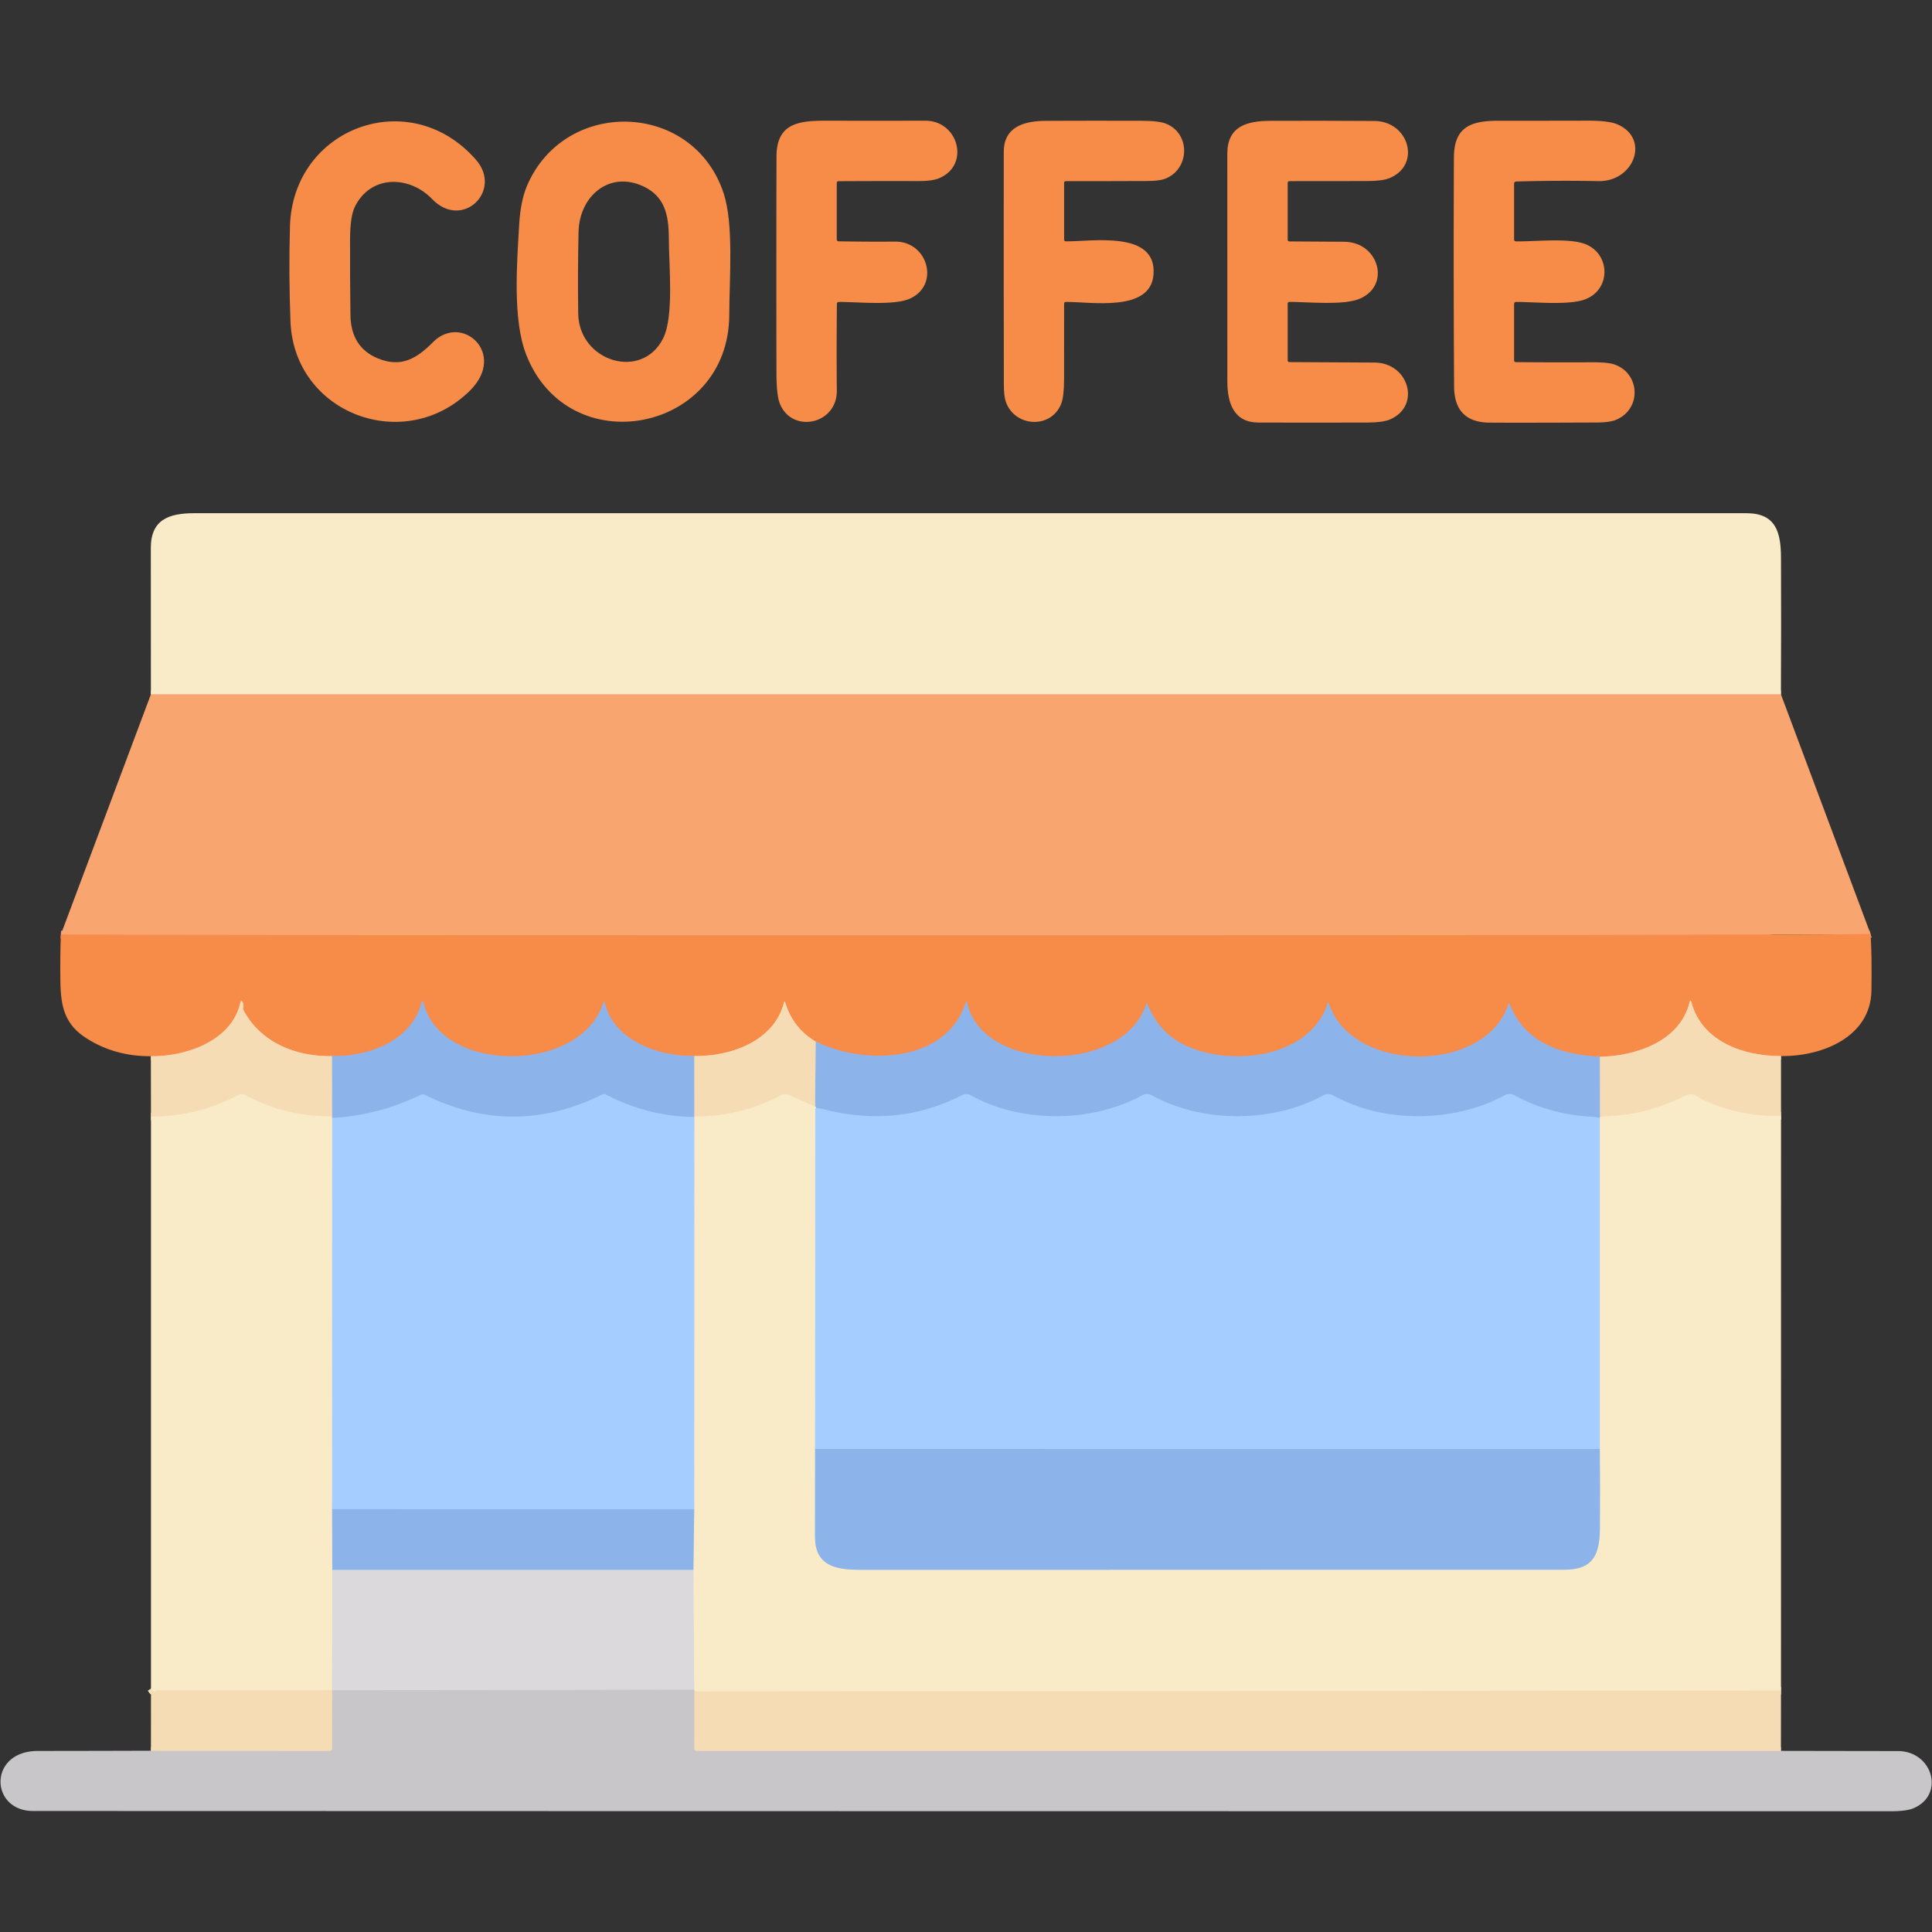 <?xml version="1.0" encoding="utf-8"?>
<svg version="1.1" viewBox="0.00 0.00 512.00 512.00" xmlns="http://www.w3.org/2000/svg">
  <rect x="0.00" y="0.00" width="512.00" height="512.00" fill="#333333" stroke="none"/>
  <g stroke-width="2.00" fill="none" stroke-linecap="butt">
    <path stroke="#fdc3b4" vector-effect="non-scaling-stroke" d=" M 471.96 184.00 L 39.99 184.01"/>
    <path stroke="#ff8e94" vector-effect="non-scaling-stroke" d=" M 495.71 247.50 Q 493.06 248.28 490.35 247.89 Q 489.87 247.82 489.44 248.04 C 486.34 249.62 480.17 254.10 477.06 252.20 C 471.60 248.85 468.55 248.00 461.73 248.00 Q 249.77 247.99 37.81 248.01 Q 22.31 248.01 16.13 247.65"/>
    <path stroke="#faae9e" vector-effect="non-scaling-stroke" d=" M 471.98 279.86 C 462.28 279.91 451.05 276.13 448.26 265.65 Q 447.99 264.64 447.74 265.66 C 445.22 275.93 433.52 279.89 424.00 280.04"/>
    <path stroke="#c69ab9" vector-effect="non-scaling-stroke" d=" M 424.00 280.04 C 413.36 279.45 404.03 276.37 399.97 265.89 Q 399.89 265.68 399.83 265.89 C 393.98 284.79 358.00 284.62 352.11 265.80 Q 352.01 265.46 351.90 265.80 C 347.16 280.70 325.63 282.79 313.72 276.86 Q 306.98 273.50 303.99 265.90 Q 303.91 265.69 303.84 265.91 C 297.97 284.73 260.44 284.51 256.26 265.74 Q 256.12 265.10 255.92 265.73 C 250.73 281.93 228.68 282.29 216.16 276.01"/>
    <path stroke="#faae9e" vector-effect="non-scaling-stroke" d=" M 216.16 276.01 Q 210.15 272.45 208.12 265.72 Q 207.92 265.05 207.74 265.73 C 205.12 275.96 193.60 279.99 184.01 279.85"/>
    <path stroke="#c69ab9" vector-effect="non-scaling-stroke" d=" M 184.01 279.85 C 174.54 280.03 162.63 275.82 160.24 265.73 Q 160.09 265.12 159.90 265.72 C 153.94 284.66 116.78 284.72 112.19 265.69 Q 111.98 264.78 111.74 265.68 C 109.07 275.93 97.59 280.07 87.97 279.88"/>
    <path stroke="#faae9e" vector-effect="non-scaling-stroke" d=" M 87.97 279.88 C 78.38 280.00 69.37 276.40 64.65 267.95 A 1.52 1.51 35.7 0 1 64.48 266.93 Q 64.62 266.27 64.35 265.69 Q 63.92 264.77 63.69 265.76 C 61.36 275.93 49.21 280.01 39.98 279.91"/>
    <path stroke="#f8e4be" vector-effect="non-scaling-stroke" d=" M 471.99 295.69 Q 461.15 296.04 451.20 291.39 C 450.18 290.91 448.57 289.40 447.11 290.14 Q 435.61 295.91 424.02 295.82"/>
    <path stroke="#c1c8d0" vector-effect="non-scaling-stroke" d=" M 184.01 279.85 L 184.02 295.86"/>
    <path stroke="#c3d0da" vector-effect="non-scaling-stroke" d=" M 184.02 295.86 Q 184.01 295.93 183.99 296.00"/>
    <path stroke="#99c1f5" vector-effect="non-scaling-stroke" d=" M 183.99 296.00 Q 171.55 295.82 160.56 290.04 Q 160.09 289.79 159.61 290.03 Q 136.03 301.74 112.48 290.09 Q 112.02 289.86 111.56 290.09 Q 100.41 295.54 88.04 296.25"/>
    <path stroke="#c3d0da" vector-effect="non-scaling-stroke" d=" M 88.04 296.25 L 87.99 295.80"/>
    <path stroke="#c1c8d0" vector-effect="non-scaling-stroke" d=" M 216.16 276.01 L 216.00 293.21"/>
    <path stroke="#f8e4be" vector-effect="non-scaling-stroke" d=" M 216.00 293.21 L 209.00 290.16 A 2.36 2.36 0.0 0 0 206.96 290.24 Q 196.39 295.90 184.02 295.86"/>
    <path stroke="#c1c8d0" vector-effect="non-scaling-stroke" d=" M 87.97 279.88 L 87.99 295.80"/>
    <path stroke="#f8e4be" vector-effect="non-scaling-stroke" d=" M 87.99 295.80 Q 75.62 295.98 64.95 290.16 A 1.88 1.87 -44.5 0 0 63.16 290.15 Q 52.50 295.86 40.01 295.91"/>
    <path stroke="#c1c8d0" vector-effect="non-scaling-stroke" d=" M 424.00 280.04 L 424.02 295.82"/>
    <path stroke="#c3d0da" vector-effect="non-scaling-stroke" d=" M 424.02 295.82 L 423.96 296.25"/>
    <path stroke="#99c1f5" vector-effect="non-scaling-stroke" d=" M 423.96 296.25 Q 423.11 295.99 422.24 295.95 Q 410.90 295.44 401.22 290.19 A 2.50 2.49 -45.1 0 0 398.84 290.20 C 385.37 297.52 366.73 297.75 353.27 290.26 A 2.64 2.63 -44.7 0 0 350.72 290.25 C 337.35 297.56 318.63 297.70 305.27 290.25 A 2.64 2.63 -44.7 0 0 302.72 290.24 C 289.26 297.61 270.59 297.67 257.15 290.20 A 2.19 2.19 0.0 0 0 255.09 290.16 Q 237.95 298.91 218.67 294.04 Q 216.90 293.60 216.26 293.69"/>
    <path stroke="#c3d0da" vector-effect="non-scaling-stroke" d=" M 216.26 293.69 Q 216.33 293.34 216.00 293.21"/>
    <path stroke="#d0dce4" vector-effect="non-scaling-stroke" d=" M 216.26 293.69 Q 216.21 293.72 216.16 293.75 Q 216.06 293.81 216.06 293.92 L 216.02 383.99"/>
    <path stroke="#c3d0da" vector-effect="non-scaling-stroke" d=" M 216.02 383.99 Q 215.99 395.65 215.99 407.24 C 215.99 414.69 221.07 416.00 227.65 416.00 Q 321.06 416.00 414.47 415.99 C 422.05 415.99 423.93 412.26 423.98 405.01 Q 424.05 394.49 423.96 384.00"/>
    <path stroke="#d0dce4" vector-effect="non-scaling-stroke" d=" M 423.96 384.00 L 423.96 296.25"/>
    <path stroke="#f8e4be" vector-effect="non-scaling-stroke" d=" M 471.98 448.02 L 184.04 448.25"/>
    <path stroke="#e2d9c9" vector-effect="non-scaling-stroke" d=" M 184.04 448.25 L 183.96 447.75"/>
    <path stroke="#ebe2d2" vector-effect="non-scaling-stroke" d=" M 183.96 447.75 L 183.75 416.04"/>
    <path stroke="#c3d0da" vector-effect="non-scaling-stroke" d=" M 183.75 416.04 L 183.97 400.00"/>
    <path stroke="#d0dce4" vector-effect="non-scaling-stroke" d=" M 88.04 296.25 L 88.02 399.96"/>
    <path stroke="#c3d0da" vector-effect="non-scaling-stroke" d=" M 88.02 399.96 L 88.06 416.04"/>
    <path stroke="#ebe2d2" vector-effect="non-scaling-stroke" d=" M 88.06 416.04 L 88.01 447.93"/>
    <path stroke="#f8e4be" vector-effect="non-scaling-stroke" d=" M 88.01 447.93 L 41.79 447.97 Q 41.49 447.97 41.25 448.13 Q 41.14 448.20 41.01 448.24 Q 40.58 448.37 40.33 447.99 L 40.01 447.50"/>
    <path stroke="#d0dce4" vector-effect="non-scaling-stroke" d=" M 183.99 296.00 L 183.97 400.00"/>
    <path stroke="#99c1f5" vector-effect="non-scaling-stroke" d=" M 183.97 400.00 L 88.02 399.96"/>
    <path stroke="#99c1f5" vector-effect="non-scaling-stroke" d=" M 423.96 384.00 L 216.02 383.99"/>
    <path stroke="#dfd1bf" vector-effect="non-scaling-stroke" d=" M 184.04 448.25 L 184.01 463.41 A 0.59 0.59 0.0 0 0 184.60 464.00 L 471.96 464.00"/>
    <path stroke="#b4c7e4" vector-effect="non-scaling-stroke" d=" M 183.75 416.04 L 88.06 416.04"/>
    <path stroke="#d2d0d3" vector-effect="non-scaling-stroke" d=" M 183.96 447.75 L 88.01 447.93"/>
    <path stroke="#dfd1bf" vector-effect="non-scaling-stroke" d=" M 88.01 447.93 L 88.00 463.32 Q 88.00 463.98 87.34 463.98 L 40.00 463.96"/>
  </g>
  <g fill="#faebc8">
    <path d=" M 471.96 184.00 L 39.99 184.01 Q 40.00 164.88 39.97 145.25 C 39.96 137.72 44.71 136.00 51.54 136.00 Q 257.15 136.00 462.75 136.00 C 470.55 136.00 471.96 140.86 471.98 147.83 Q 472.05 165.92 471.96 184.00 Z"/>
    <path d=" M 87.99 295.80 L 88.04 296.25 L 88.02 399.96 L 88.06 416.04 L 88.01 447.93 L 41.79 447.97 Q 41.49 447.97 41.25 448.13 Q 41.14 448.20 41.01 448.24 Q 40.58 448.37 40.33 447.99 L 40.01 447.50 L 40.01 295.91 Q 52.50 295.86 63.16 290.15 A 1.88 1.87 -44.5 0 1 64.95 290.16 Q 75.62 295.98 87.99 295.80 Z"/>
    <path d=" M 216.00 293.21 Q 216.33 293.34 216.26 293.69 Q 216.21 293.72 216.16 293.75 Q 216.06 293.81 216.06 293.92 L 216.02 383.99 Q 215.99 395.65 215.99 407.24 C 215.99 414.69 221.07 416.00 227.65 416.00 Q 321.06 416.00 414.47 415.99 C 422.05 415.99 423.93 412.26 423.98 405.01 Q 424.05 394.49 423.96 384.00 L 423.96 296.25 L 424.02 295.82 Q 435.61 295.91 447.11 290.14 C 448.57 289.40 450.18 290.91 451.20 291.39 Q 461.15 296.04 471.99 295.69 L 471.98 448.02 L 184.04 448.25 L 183.96 447.75 L 183.75 416.04 L 183.97 400.00 L 183.99 296.00 Q 184.01 295.93 184.02 295.86 Q 196.39 295.90 206.96 290.24 A 2.36 2.36 0.0 0 1 209.00 290.16 L 216.00 293.21 Z"/>
  </g>
  <g fill="#a5cdff">
    <path d=" M 183.99 296.00 L 183.97 400.00 L 88.02 399.96 L 88.04 296.25 Q 100.41 295.54 111.56 290.09 Q 112.02 289.86 112.48 290.09 Q 136.03 301.74 159.61 290.03 Q 160.09 289.79 160.56 290.04 Q 171.55 295.82 183.99 296.00 Z"/>
    <path d=" M 423.96 296.25 L 423.96 384.00 L 216.02 383.99 L 216.06 293.92 Q 216.06 293.81 216.16 293.75 Q 216.21 293.72 216.26 293.69 Q 216.90 293.60 218.67 294.04 Q 237.95 298.91 255.09 290.16 A 2.19 2.19 0.0 0 1 257.15 290.20 C 270.59 297.67 289.26 297.61 302.72 290.24 A 2.64 2.63 -44.7 0 1 305.27 290.25 C 318.63 297.70 337.35 297.56 350.72 290.25 A 2.64 2.63 -44.7 0 1 353.27 290.26 C 366.73 297.75 385.37 297.52 398.84 290.20 A 2.50 2.49 -45.1 0 1 401.22 290.19 Q 410.90 295.44 422.24 295.95 Q 423.11 295.99 423.96 296.25 Z"/>
  </g>
  <path d="M 471.96 184 L 495.71 247.5 C 493.943 248.02 20.25 247.89 16.13 247.65 L 39.99 184.01 L 471.96 184 Z" style="fill: rgb(248, 165, 112);"/>
  <path fill="#c9c6ca" d=" M 183.96 447.75 L 184.04 448.25 L 184.01 463.41 A 0.59 0.59 0.0 0 0 184.60 464.00 L 471.96 464.00 Q 487.48 464.03 502.99 464.05 C 512.12 464.07 515.48 475.54 507.20 479.16 Q 505.29 480.00 501.06 480.00 Q 254.90 480.00 8.75 479.93 C -2.66 479.93 -3.22 464.04 10.04 464.02 Q 25.02 464.01 40.00 463.96 L 87.34 463.98 Q 88.00 463.98 88.00 463.32 L 88.01 447.93 L 183.96 447.75 Z"/>
  <g fill="#ff8087">
    <path d=" M 114.73 90.69 C 122.40 82.93 134.43 93.70 124.56 103.50 C 107.33 120.59 77.93 109.71 76.98 85.20 Q 76.49 72.62 76.84 60.00 C 77.56 33.85 108.58 22.25 126.14 42.34 C 133.29 50.51 122.55 61.09 114.50 52.74 C 108.40 46.40 98.11 46.34 94.00 54.89 Q 92.80 57.40 92.77 63.45 Q 92.74 73.46 92.87 83.49 Q 92.99 92.09 100.25 95.02 C 106.38 97.50 110.52 94.95 114.73 90.69 Z" style="fill: rgb(246, 140, 72);"/>
    <path d=" M 139.69 49.17 C 149.76 25.78 183.68 26.78 191.76 51.18 C 194.48 59.39 193.30 73.57 193.26 83.50 C 193.13 114.62 150.62 122.88 139.40 93.86 C 135.82 84.59 137.01 69.61 137.58 59.62 Q 137.95 53.23 139.69 49.17 Z M 153.23 83.06 C 153.39 95.81 170.11 100.98 175.75 89.64 C 178.65 83.79 177.26 70.34 177.25 63.22 C 177.24 56.96 176.16 52.05 170.52 49.40 C 161.54 45.17 153.52 51.88 153.32 61.52 Q 153.09 72.27 153.23 83.06 Z" style="fill: rgb(246, 140, 72);"/>
    <path d=" M 237.23 64.03 C 245.94 63.96 249.15 75.60 241.08 79.16 C 236.83 81.03 227.22 79.99 222.35 80.02 Q 221.79 80.02 221.79 80.58 Q 221.67 92.12 221.77 103.48 C 221.86 112.58 209.75 114.98 206.63 106.86 Q 205.78 104.65 205.77 98.88 Q 205.71 70.20 205.78 41.50 C 205.80 33.06 211.08 31.98 218.48 31.99 Q 231.87 32.01 245.24 31.99 C 254.04 31.98 257.22 43.88 248.73 47.29 Q 246.96 48.00 243.16 47.99 Q 232.72 47.96 222.26 48.02 Q 221.75 48.03 221.75 48.54 L 221.75 63.46 A 0.49 0.49 0.0 0 0 222.23 63.95 Q 229.81 64.09 237.23 64.03 Z" style="fill: rgb(246, 140, 72);"/>
    <path d=" M 282.49 63.96 C 289.22 64.04 306.65 60.94 305.69 72.79 C 304.89 82.79 289.17 79.98 282.52 80.01 Q 282.00 80.01 282.00 80.53 Q 281.99 90.49 281.99 100.41 Q 281.99 105.06 281.24 106.97 C 278.62 113.71 268.98 113.29 266.56 106.50 Q 266.03 105.00 266.03 101.82 Q 265.97 71.03 266.01 40.25 C 266.02 33.59 271.36 32.04 277.28 32.02 Q 290.00 31.97 302.73 32.01 Q 307.22 32.02 309.14 32.83 C 315.59 35.54 315.28 44.93 308.69 47.40 Q 307.20 47.95 304.12 47.97 Q 293.32 48.02 282.51 48.00 Q 282.00 48.00 282.00 48.51 L 282.00 63.47 Q 282.00 63.96 282.49 63.96 Z" style="fill: rgb(246, 140, 72);"/>
    <path d=" M 341.73 95.96 Q 353.00 96.05 364.24 96.08 C 373.37 96.10 376.68 107.60 368.35 111.16 Q 366.48 111.96 362.42 111.98 Q 347.96 112.03 333.50 111.98 C 327.00 111.96 325.26 106.89 325.26 101.02 Q 325.24 70.88 325.25 40.75 C 325.25 33.56 330.25 32.04 336.67 32.02 Q 350.45 31.97 364.24 32.06 C 373.35 32.12 376.70 43.59 368.35 47.16 Q 366.48 47.96 362.42 47.98 Q 352.09 48.01 341.76 48.00 Q 341.25 48.00 341.25 48.51 L 341.25 63.48 Q 341.25 63.97 341.74 63.98 Q 349.01 64.03 356.23 64.07 C 365.36 64.12 368.70 75.60 360.35 79.16 C 356.03 81.00 346.65 80.01 341.76 80.00 Q 341.25 80.00 341.25 80.51 L 341.25 95.48 Q 341.25 95.96 341.73 95.96 Z" style="fill: rgb(246, 140, 72);"/>
    <path d=" M 401.25 48.73 L 401.25 63.47 A 0.50 0.50 0.0 0 0 401.75 63.97 C 406.75 64.03 415.21 63.05 419.70 64.54 C 426.68 66.86 427.15 76.41 420.31 79.24 C 416.04 81.01 406.62 79.99 401.76 80.02 A 0.51 0.51 0.0 0 0 401.25 80.53 L 401.25 95.46 Q 401.25 95.96 401.76 95.97 Q 411.94 96.06 422.02 96.01 Q 426.13 95.99 427.86 96.60 C 434.75 99.02 435.05 108.50 428.20 111.28 Q 426.53 111.96 423.08 111.97 Q 401.26 112.06 394.74 112.00 Q 385.41 111.93 385.35 102.44 Q 385.17 72.10 385.30 41.76 C 385.34 33.67 389.71 31.99 397.14 32.00 Q 408.94 32.01 420.72 31.98 Q 426.31 31.97 428.61 32.95 C 437.34 36.68 433.09 48.18 423.57 48.00 Q 412.71 47.79 401.86 48.10 Q 401.25 48.12 401.25 48.73 Z" style="fill: rgb(246, 140, 72);"/>
    <path d="M 16.13 247.65 C 20.25 247.89 493.943 248.02 495.71 247.5 C 495.963 250.98 496.043 255.983 495.95 262.51 C 495.78 274.82 482.8 280.04 471.98 279.86 C 462.28 279.91 451.05 276.13 448.26 265.65 C 448.08 264.977 447.907 264.98 447.74 265.66 C 445.22 275.93 433.52 279.89 424 280.04 C 413.36 279.45 404.03 276.37 399.97 265.89 C 399.917 265.75 399.87 265.75 399.83 265.89 C 393.98 284.79 358 284.62 352.11 265.8 C 352.043 265.573 351.973 265.573 351.9 265.8 C 347.16 280.7 325.63 282.79 313.72 276.86 C 309.227 274.62 305.983 270.967 303.99 265.9 C 303.937 265.76 303.887 265.763 303.84 265.91 C 297.97 284.73 260.44 284.51 256.26 265.74 C 256.167 265.313 256.053 265.31 255.92 265.73 C 250.73 281.93 228.68 282.29 216.16 276.01 C 212.153 273.637 209.473 270.207 208.12 265.72 C 207.987 265.273 207.86 265.277 207.74 265.73 C 205.12 275.96 193.6 279.99 184.01 279.85 C 174.54 280.03 162.63 275.82 160.24 265.73 C 160.14 265.323 160.027 265.32 159.9 265.72 C 153.94 284.66 116.78 284.72 112.19 265.69 C 112.05 265.083 111.9 265.08 111.74 265.68 C 109.07 275.93 97.59 280.07 87.97 279.88 C 78.38 280 69.37 276.4 64.65 267.95 C 64.475 267.64 64.415 267.279 64.48 266.93 C 64.573 266.49 64.53 266.077 64.35 265.69 C 64.063 265.077 63.843 265.1 63.69 265.76 C 61.36 275.93 49.21 280.01 39.98 279.91 C 33.733 279.957 28.097 278.407 23.07 275.26 C 17.27 271.62 16.09 267.05 16 260.03 C 15.94 255.69 15.983 251.563 16.13 247.65 Z" style="fill: rgb(246, 140, 72);"/>
  </g>
  <g fill="#8cb4eb">
    <path d=" M 184.01 279.85 L 184.02 295.86 Q 184.01 295.93 183.99 296.00 Q 171.55 295.82 160.56 290.04 Q 160.09 289.79 159.61 290.03 Q 136.03 301.74 112.48 290.09 Q 112.02 289.86 111.56 290.09 Q 100.41 295.54 88.04 296.25 L 87.99 295.80 L 87.97 279.88 C 97.59 280.07 109.07 275.93 111.74 265.68 Q 111.98 264.78 112.19 265.69 C 116.78 284.72 153.94 284.66 159.90 265.72 Q 160.09 265.12 160.24 265.73 C 162.63 275.82 174.54 280.03 184.01 279.85 Z"/>
    <path d=" M 424.00 280.04 L 424.02 295.82 L 423.96 296.25 Q 423.11 295.99 422.24 295.95 Q 410.90 295.44 401.22 290.19 A 2.50 2.49 -45.1 0 0 398.84 290.20 C 385.37 297.52 366.73 297.75 353.27 290.26 A 2.64 2.63 -44.7 0 0 350.72 290.25 C 337.35 297.56 318.63 297.70 305.27 290.25 A 2.64 2.63 -44.7 0 0 302.72 290.24 C 289.26 297.61 270.59 297.67 257.15 290.20 A 2.19 2.19 0.0 0 0 255.09 290.16 Q 237.95 298.91 218.67 294.04 Q 216.90 293.60 216.26 293.69 Q 216.33 293.34 216.00 293.21 L 216.16 276.01 C 228.68 282.29 250.73 281.93 255.92 265.73 Q 256.12 265.10 256.26 265.74 C 260.44 284.51 297.97 284.73 303.84 265.91 Q 303.91 265.69 303.99 265.90 Q 306.98 273.50 313.72 276.86 C 325.63 282.79 347.16 280.70 351.90 265.80 Q 352.01 265.46 352.11 265.80 C 358.00 284.62 393.98 284.79 399.83 265.89 Q 399.89 265.68 399.97 265.89 C 404.03 276.37 413.36 279.45 424.00 280.04 Z"/>
    <path d=" M 423.96 384.00 Q 424.05 394.49 423.98 405.01 C 423.93 412.26 422.05 415.99 414.47 415.99 Q 321.06 416.00 227.65 416.00 C 221.07 416.00 215.99 414.69 215.99 407.24 Q 215.99 395.65 216.02 383.99 L 423.96 384.00 Z"/>
    <path d=" M 88.02 399.96 L 183.97 400.00 L 183.75 416.04 L 88.06 416.04 L 88.02 399.96 Z"/>
  </g>
  <g fill="#f5dcb4">
    <path d=" M 87.97 279.88 L 87.99 295.80 Q 75.62 295.98 64.95 290.16 A 1.88 1.87 -44.5 0 0 63.16 290.15 Q 52.50 295.86 40.01 295.91 L 39.98 279.91 C 49.21 280.01 61.36 275.93 63.69 265.76 Q 63.92 264.77 64.35 265.69 Q 64.62 266.27 64.48 266.93 A 1.52 1.51 35.7 0 0 64.65 267.95 C 69.37 276.40 78.38 280.00 87.97 279.88 Z"/>
    <path d=" M 216.16 276.01 L 216.00 293.21 L 209.00 290.16 A 2.36 2.36 0.0 0 0 206.96 290.24 Q 196.39 295.90 184.02 295.86 L 184.01 279.85 C 193.60 279.99 205.12 275.96 207.74 265.73 Q 207.92 265.05 208.12 265.72 Q 210.15 272.45 216.16 276.01 Z"/>
    <path d=" M 471.98 279.86 L 471.99 295.69 Q 461.15 296.04 451.20 291.39 C 450.18 290.91 448.57 289.40 447.11 290.14 Q 435.61 295.91 424.02 295.82 L 424.00 280.04 C 433.52 279.89 445.22 275.93 447.74 265.66 Q 447.99 264.64 448.26 265.65 C 451.05 276.13 462.28 279.91 471.98 279.86 Z"/>
    <path d=" M 40.01 447.50 L 40.33 447.99 Q 40.58 448.37 41.01 448.24 Q 41.14 448.20 41.25 448.13 Q 41.49 447.97 41.79 447.97 L 88.01 447.93 L 88.00 463.32 Q 88.00 463.98 87.34 463.98 L 40.00 463.96 L 40.01 447.50 Z"/>
    <path d=" M 471.98 448.02 L 471.96 464.00 L 184.60 464.00 A 0.59 0.59 0.0 0 1 184.01 463.41 L 184.04 448.25 L 471.98 448.02 Z"/>
  </g>
  <path fill="#dbd9dc" d=" M 183.75 416.04 L 183.96 447.75 L 88.01 447.93 L 88.06 416.04 L 183.75 416.04 Z"/>
</svg>